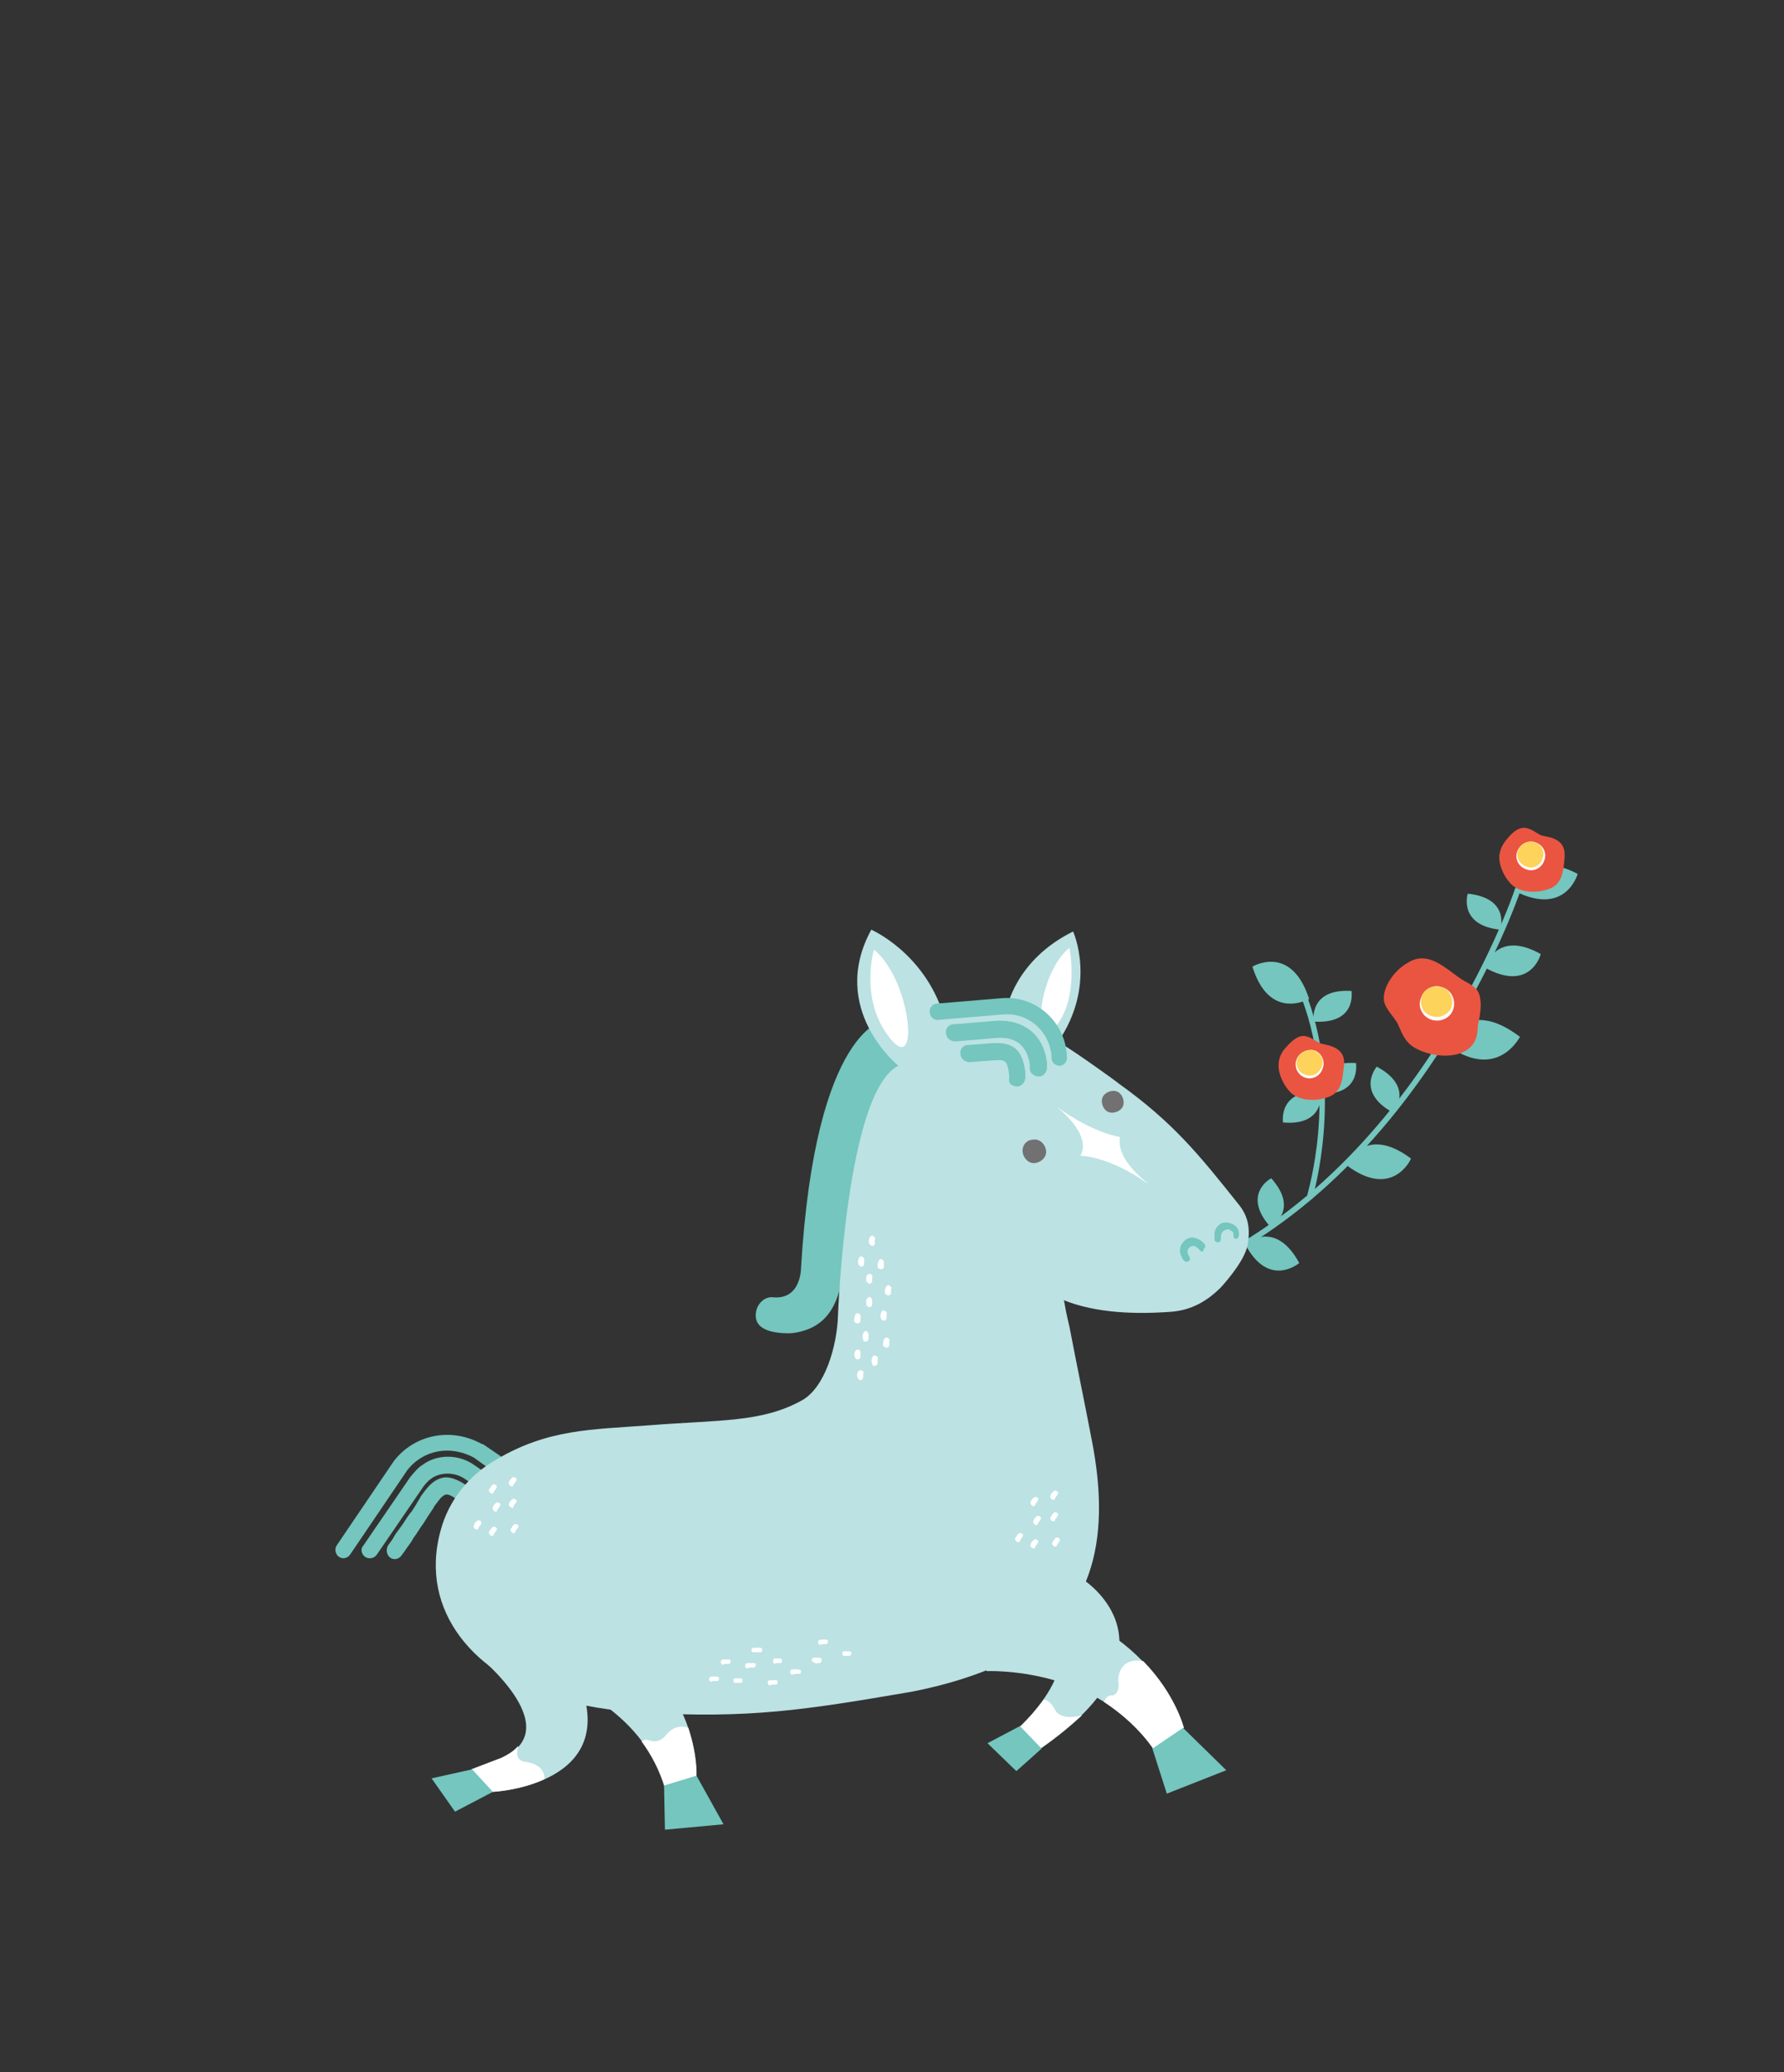 <?xml version="1.0" encoding="utf-8"?>
<!-- Generator: Adobe Illustrator 24.0.2, SVG Export Plug-In . SVG Version: 6.00 Build 0)  -->
<svg version="1.1" id="레이어_1" xmlns="http://www.w3.org/2000/svg" xmlns:xlink="http://www.w3.org/1999/xlink" x="0px"
	 y="0px" viewBox="0 0 198 230" style="enable-background:new 0 0 198 230;" xml:space="preserve">
<rect x="0" y="0" width="198" height="230" fill="#333333" stroke="none"/>
<style type="text/css">
	.st0{fill:#74C6BE;}
	.st1{fill:#EA5541;}
	.st2{fill:#FFFFFF;}
	.st3{fill:#FDD35C;}
	.st4{fill:#BCE2E3;}
	.st5{fill:#E0F1F2;}
	.st6{fill:#727171;}
</style>
<path class="st0" d="M129.3,142.6c0.1,0,0.1,0,0.2,0c27.9-10.2,39.1-43.3,39.2-43.6c0.1-0.2,0-0.4-0.2-0.4c-0.2-0.1-0.4,0-0.4,0.2
	c-0.1,0.3-11.2,33.1-38.8,43.2c-0.2,0.1-0.3,0.3-0.2,0.4C129.2,142.5,129.2,142.5,129.3,142.6"/>
<path class="st0" d="M138.2,138.1c0,0,3.3-2.9,6,2.1C144.2,140.2,140.8,143.1,138.2,138.1"/>
<path class="st0" d="M164.8,107.4c0,0,1.2-4.3,6.2-1.5C171,106,169.8,110.2,164.8,107.4"/>
<path class="st0" d="M141,136.2c0,0,3.3-1.8,0.1-5.4C141,130.8,137.8,132.6,141,136.2"/>
<path class="st0" d="M166.5,103.2c0,0,1.2-3.5-3.6-4C162.9,99.2,161.8,102.7,166.5,103.2"/>
<path class="st0" d="M145.8,113.4c0,0-0.6-3.7,4.2-3.4C150,110.1,150.6,113.7,145.8,113.4"/>
<path class="st0" d="M146.3,121.4c0,0-0.6-3.7,4.2-3.4C150.5,118.1,151.1,121.7,146.3,121.4"/>
<path class="st0" d="M142.4,124.6c0,0-0.6-3.7,4.2-3.4C146.6,121.3,147.1,125,142.4,124.6"/>
<path class="st0" d="M154.6,123.5c0,0,2.5-2.8-1.8-5.1C152.8,118.4,150.4,121.2,154.6,123.5"/>
<path class="st0" d="M168.1,98.9c0,0,1.2-4.9,7-1.9C175.1,97,173.8,101.8,168.1,98.9"/>
<path class="st0" d="M149.4,129.3c0,0,2-4.6,7.2-0.7C156.6,128.7,154.5,133.2,149.4,129.3"/>
<path class="st0" d="M160.3,115.8c0,0,2.4-5.3,8.4-0.7C168.7,115,166.2,120.3,160.3,115.8"/>
<path class="st0" d="M145.3,133.1L145.3,133.1c0.2,0.1,0.4,0,0.4-0.2c0-0.1,3.4-11.4-0.6-22.2c-0.1-0.2-0.3-0.3-0.4-0.2
	c-0.2,0.1-0.3,0.3-0.2,0.4c4,10.6,0.6,21.6,0.6,21.7C145.1,132.9,145.2,133.1,145.3,133.1"/>
<path class="st0" d="M139,107.3c0,0,4.3-2.6,6.3,3.6C145.2,110.9,140.9,113.4,139,107.3"/>
<path class="st1" d="M164.2,113c-0.1,0.5-0.2,0.7-0.2,1.2c-0.1,3.8-5.2,3.4-7.3,1.9c-0.8-0.6-1.1-1.4-1.5-2.3
	c-0.4-0.9-1.4-1.7-1.6-2.7c-0.2-1.6,1.3-3.5,2.6-4.2c1.5-1,2.9-0.4,4.2,0.5c0.6,0.4,1.2,0.9,1.8,1.3c1,0.6,2,0.9,2.1,2.3
	C164.4,111.6,164.3,112.3,164.2,113"/>
<path class="st2" d="M157.7,110.8c-0.4,1,0.2,2.1,1.2,2.4c1,0.3,2.1-0.2,2.4-1.2c0.3-1-0.2-2.1-1.2-2.4
	C159.1,109.2,158,109.8,157.7,110.8"/>
<path class="st3" d="M157.8,110.6c-0.3,0.9,0.1,1.9,1.1,2.2c0.9,0.3,1.9-0.2,2.2-1c0.3-0.9-0.2-1.9-1-2.2
	C159.1,109.3,158.1,109.7,157.8,110.6"/>
<path class="st1" d="M149.1,118.8c-0.1,1.1-0.3,2.4-1.5,2.9c-1.4,0.6-3.6,0.6-4.6-0.7c-0.6-0.7-1.1-1.8-1.1-2.7c0-0.8,0.3-1.5,0.8-2
	c0.5-0.6,1.3-1.4,2.1-1.3c0.6,0.1,1,0.4,1.5,0.7c0.3,0.2,0.7,0.2,1,0.3c0.5,0.1,1.2,0.4,1.5,0.8
	C149.3,117.4,149.2,118.1,149.1,118.8L149.1,118.8z"/>
<path class="st2" d="M143.9,117.6c-0.3,0.8,0.1,1.7,0.9,2c0.8,0.3,1.7-0.1,2-1c0.3-0.8-0.1-1.7-0.9-2
	C145.1,116.4,144.2,116.8,143.9,117.6"/>
<path class="st3" d="M144,117.5c-0.3,0.7,0.1,1.6,0.9,1.8c0.7,0.3,1.5-0.1,1.8-0.9c0.3-0.7-0.1-1.5-0.9-1.8
	C145.1,116.4,144.3,116.8,144,117.5"/>
<path class="st1" d="M173.6,95.7c-0.1,1.1-0.3,2.4-1.5,2.9c-1.4,0.6-3.6,0.6-4.6-0.7c-0.6-0.7-1.1-1.8-1.1-2.7c0-0.7,0.3-1.4,0.8-2
	c0.5-0.6,1.2-1.4,2.1-1.3c0.6,0.1,1,0.4,1.5,0.7c0.3,0.2,0.7,0.2,1,0.3c0.6,0.1,1.2,0.4,1.5,0.8C173.7,94.2,173.7,94.9,173.6,95.7
	L173.6,95.7z"/>
<path class="st2" d="M168.4,94.5c-0.3,0.8,0.1,1.7,1,2c0.8,0.3,1.7-0.1,2-1c0.3-0.8-0.1-1.7-1-2C169.6,93.2,168.7,93.7,168.4,94.5"
	/>
<path class="st3" d="M168.5,94.4c-0.3,0.7,0.1,1.5,0.9,1.8c0.7,0.3,1.6-0.1,1.8-0.9c0.3-0.7-0.1-1.6-0.9-1.8
	C169.6,93.3,168.8,93.6,168.5,94.4"/>
<path class="st0" d="M43.3,172.9L43.3,172.9c0.4,0.3,1,0.2,1.3-0.3c0.1-0.1,0.2-0.3,0.3-0.4l0.2-0.3c0.3-0.4,0.6-0.8,0.8-1.2
	c0.4-0.5,0.7-1.1,1.1-1.6c0.2-0.3,0.3-0.5,0.5-0.8c0.2-0.3,0.4-0.6,0.6-0.9l0.1-0.2c0.4-0.5,0.8-1.2,1.3-1.3
	c0.4-0.1,1.1,0.5,1.5,0.7l1.2,1c0.4,0.3,1,0.2,1.3-0.2c0.3-0.4,0.2-1-0.2-1.3l-1.2-1c-0.6-0.4-1.7-1.2-2.8-1.1
	c-1.3,0.2-2,1.3-2.6,2.1l-0.1,0.2c-0.2,0.3-0.4,0.7-0.6,1c-0.2,0.3-0.3,0.5-0.5,0.7c-0.4,0.5-0.7,1.1-1.1,1.6
	c-0.3,0.4-0.6,0.8-0.8,1.2l-0.2,0.3c-0.1,0.1-0.2,0.3-0.3,0.4C42.8,172,42.9,172.6,43.3,172.9"/>
<path class="st0" d="M40.5,172.8c0.4,0.3,1,0.2,1.3-0.2l5.2-7.6c0.3-0.4,0.6-0.7,0.9-0.9c1-0.7,2.5-0.7,3.6,0l2.2,1.5
	c0.4,0.3,1,0.2,1.3-0.2c0.3-0.4,0.2-1-0.2-1.3l-2.2-1.5c-1.7-1.2-4.1-1.2-5.7,0c-0.5,0.3-0.9,0.8-1.4,1.4l-5.2,7.6
	C40,171.9,40.1,172.5,40.5,172.8"/>
<path class="st0" d="M37.6,172.8c0.4,0.3,1,0.2,1.3-0.3l6.3-9.3c1.8-2.3,4.8-2.8,7.4-1.4l1.8,1.3c0.4,0.3,1,0.2,1.3-0.2
	c0.3-0.4,0.2-1-0.2-1.3l-1.9-1.3l-0.1,0c-3.4-1.9-7.5-1.1-9.8,1.9l0,0l-6.3,9.3C37.1,171.9,37.2,172.5,37.6,172.8"/>
<path class="st0" d="M98.3,113.2c0,0-7.8,0.6-9.4,27.6c0,0,0,3.5-3.1,3.2c-1-0.1-1.8,0.8-1.9,1.7c-0.3,2.1,2.3,2.3,3.7,2.3
	c0.4,0,0.9-0.1,1.3-0.2c4.7-1.2,4.6-6.3,5.1-10.2c0.6-4.7,0.6-9.4,2.4-13.7c1.1-2.7,3.1-4.5,5.1-6.7L98.3,113.2z"/>
<path class="st4" d="M59.8,185.7c0,0,11.2,2.9,14,12.7l3.5-1.3c0,0,0.7-10-11.2-17.3C66.1,179.9,60.3,179.9,59.8,185.7"/>
<path class="st4" d="M120.3,175.4c0,0,11.5,7.4-4.8,18.7l-3.1-1.7c0,0,9-7.5,3.7-12.7L120.3,175.4z"/>
<path class="st4" d="M48.9,169.9c0.9-3.4,3.2-6.2,6.2-7.9c5.8-3.4,10.5-3.3,17.1-3.8c7.7-0.6,12.3-0.3,16.7-2.7
	c2.7-1.4,4-6.2,4.1-9.4c0,0,0.9-24.9,6.7-27.8c0,0-7.8-6.3-3-15.1c0,0,5.8,2.5,8,9.4c0,0,0.6,0.2,5.4-0.4l1.6-0.1
	c0,0,0.9-5.5,7.4-8.7c0,0,2.7,5.9-1.7,12.3c0.2-0.2,6.6,4.4,6.8,4.6c6,4.3,8.9,7.9,13.2,13.3c1,1.2,1.4,2.5,1.1,4.4
	c-0.2,1.6-2,3.8-3,4.9c-1.5,1.5-3.2,2.5-5.4,2.7c-3.9,0.3-8.4,0.2-12.1-1.3c0.2,0.1,0,0.1,0.7,3c0.8,4.2,1.7,8.5,2.5,12.7
	c1.9,9.8,0.8,19.3-9,24.2c-3.4,1.7-7.4,2.9-11.1,3.6c-11.7,2-17.9,3-29.8,2.3c-3.4-0.2-6.7-0.7-10-1.7C53,186,46.4,179,48.9,169.9"
	/>
<path class="st4" d="M109.5,185.5c0,0,12.5-0.6,18.6,8.8l3.2-2.5c0,0-2.5-10.6-17-14.3C114.3,177.4,108.2,179.3,109.5,185.5"/>
<path class="st4" d="M52.7,183.5c0,0,10.4,8.2,3.1,11.6l-3.4,1.3l2.3,2.5c0,0,14.6-0.7,9.4-12.7L52.7,183.5z"/>
<path class="st2" d="M71.2,193.3L71.2,193.3c1.1,1.5,2,3.2,2.6,5.2l3.5-1.3c0,0,0.1-2.2-0.9-5.4c0,0-1.3-0.6-2.4,0.7
	c0,0-0.7,1.1-1.9,0.7c0,0-0.5-0.2-0.7,0L71.2,193.3z"/>
<path class="st2" d="M118.7,105.2c0,0,1.1,5.5-1.5,8.7C114.4,117.1,115.2,108,118.7,105.2"/>
<path class="st2" d="M97,105.4c0,0-1.7,5.7,1.9,10C102.1,119.2,101.1,108.8,97,105.4"/>
<path class="st5" d="M126.6,130L126.6,130c0.1,0.1,0.1,0.1,0.1,0.1C126.7,130.2,126.6,130.1,126.6,130"/>
<path class="st0" d="M136.9,137.2l0-0.2c0-0.2-0.1-0.3-0.3-0.4c-0.1-0.1-0.3-0.2-0.5-0.1l0,0c-0.4,0.1-0.6,0.4-0.6,0.8l0,0l0,0.2
	c0,0.2-0.1,0.4-0.3,0.4c-0.2,0-0.4-0.1-0.4-0.3l0-0.3l0-0.1c-0.1-0.7,0.4-1.4,1.1-1.5l0.1,0c0.4,0,0.7,0.1,1,0.3
	c0.3,0.2,0.5,0.5,0.5,0.9l0,0.2c0,0.2-0.1,0.4-0.3,0.4C137.1,137.6,136.9,137.4,136.9,137.2"/>
<path class="st0" d="M133.2,138.8l-0.2-0.2c-0.1-0.1-0.3-0.2-0.4-0.3c-0.2,0-0.3,0-0.5,0.1l0,0c-0.3,0.2-0.4,0.6-0.2,0.9l0,0
	l0.1,0.2c0.1,0.2,0.1,0.4-0.1,0.5c-0.1,0.1-0.4,0.1-0.5-0.1l-0.2-0.2l0-0.1c-0.4-0.6-0.3-1.4,0.3-1.9l0.1-0.1c0.3-0.2,0.7-0.3,1-0.2
	c0.3,0.1,0.6,0.2,0.9,0.5l0.2,0.2c0.1,0.2,0.1,0.4-0.1,0.5C133.6,139,133.3,139,133.2,138.8"/>
<path class="st0" d="M112.9,120.6c0.5,0,0.9-0.5,0.9-1l0-0.5l0-0.1c-0.3-2.1-1-3.4-3.7-3.2l-2.7,0.2c-0.5,0-0.9,0.5-0.8,1
	c0,0.5,0.5,0.9,1,0.9l2.7-0.2c1.3-0.1,1.5,0,1.7,1.6l0,0.5C111.9,120.3,112.4,120.6,112.9,120.6"/>
<path class="st0" d="M115.3,119.5c0.5,0,0.9-0.5,0.9-1l0-0.5l0-0.1c-0.4-3-2.5-4.7-5.5-4.6l-4.9,0.4c-0.5,0-0.9,0.5-0.8,1
	c0,0.5,0.5,0.9,1,0.9l4.8-0.4c2.5-0.1,3.3,1.5,3.5,3l0,0.5C114.3,119.1,114.8,119.5,115.3,119.5"/>
<path class="st0" d="M117.6,118.3c0.5,0,0.9-0.5,0.8-1l0-0.3c-0.3-3.7-3.5-6.5-7.2-6.2l-7.2,0.6c-0.5,0-0.9,0.5-0.8,1
	c0,0.5,0.5,0.9,1,0.8l7.2-0.6c2.7-0.2,5,1.8,5.3,4.5l0,0.3C116.7,117.9,117.1,118.3,117.6,118.3"/>
<path class="st2" d="M127.4,131.4c0,0-0.1-0.1-0.2-0.2c-0.7-0.6-3.3-2.7-2.9-5c0,0-2.8-0.3-7.1-3.4c0,0,4.1,3.1,2.7,5.5
	C119.8,128.3,122.9,128.2,127.4,131.4"/>
<path class="st2" d="M95.5,153.2L95.5,153.2c0.2,0,0.3-0.2,0.3-0.3c0-0.1,0-0.3,0-0.4c0.1-0.2,0-0.3-0.2-0.4c-0.1,0-0.3,0-0.4,0.2
	c-0.1,0.2-0.1,0.5,0,0.7C95.3,153.1,95.4,153.2,95.5,153.2"/>
<path class="st2" d="M98.1,146.6L98.1,146.6c0.2,0,0.3-0.2,0.3-0.3c0-0.1,0-0.3,0-0.4c0.1-0.1,0-0.3-0.2-0.4c-0.2-0.1-0.3,0-0.4,0.2
	c-0.1,0.2-0.1,0.5,0,0.7C97.9,146.6,98,146.6,98.1,146.6"/>
<path class="st2" d="M95.2,146.9L95.2,146.9c0.2,0,0.3-0.2,0.3-0.3c0-0.1,0-0.3,0-0.4c0.1-0.1,0-0.3-0.2-0.4c-0.1-0.1-0.3,0-0.4,0.2
	c-0.1,0.2-0.1,0.5-0.1,0.7C94.9,146.8,95,146.9,95.2,146.9"/>
<path class="st2" d="M98.6,143.8L98.6,143.8c0.2,0,0.3-0.2,0.3-0.3c0-0.1,0-0.3,0-0.4c0.1-0.1,0-0.3-0.2-0.4c-0.1-0.1-0.3,0-0.4,0.2
	c-0.1,0.2-0.1,0.5-0.1,0.7C98.4,143.7,98.5,143.8,98.6,143.8"/>
<path class="st2" d="M95.6,140.6L95.6,140.6c0.2,0,0.3-0.2,0.3-0.3c0-0.1,0-0.3,0-0.4c0.1-0.1,0-0.3-0.2-0.4c-0.2-0.1-0.3,0-0.4,0.2
	c-0.1,0.2-0.1,0.5,0,0.7C95.4,140.5,95.5,140.6,95.6,140.6"/>
<path class="st2" d="M96.5,145.1L96.5,145.1c0.2,0,0.3-0.2,0.3-0.3c0-0.1,0-0.3,0-0.4c0-0.1,0-0.3-0.2-0.4c-0.1-0.1-0.3,0-0.4,0.2
	c-0.1,0.2-0.1,0.5,0,0.7C96.2,145,96.4,145.1,96.5,145.1"/>
<path class="st2" d="M96.8,138.3L96.8,138.3c0.2,0,0.3-0.2,0.3-0.3c0-0.1,0-0.3,0-0.4c0.1-0.1,0-0.3-0.2-0.4c-0.1-0.1-0.3,0-0.4,0.2
	c-0.1,0.2-0.1,0.5,0,0.7C96.6,138.2,96.7,138.3,96.8,138.3"/>
<path class="st2" d="M97.8,140.9L97.8,140.9c0.2,0,0.3-0.2,0.3-0.3c0-0.1,0-0.3,0-0.4c0-0.1,0-0.3-0.2-0.4c-0.2-0.1-0.3,0-0.4,0.2
	c-0.1,0.2-0.1,0.5-0.1,0.7C97.5,140.8,97.7,140.9,97.8,140.9"/>
<path class="st2" d="M96.5,142.5L96.5,142.5c0.2,0,0.3-0.2,0.3-0.3c0-0.1,0-0.3,0-0.4c0.1-0.1,0-0.3-0.2-0.4c-0.1,0-0.3,0-0.4,0.2
	c-0.1,0.2-0.1,0.5,0,0.7C96.3,142.4,96.4,142.5,96.5,142.5"/>
<path class="st2" d="M96.1,148.9L96.1,148.9c0.2,0,0.3-0.2,0.3-0.3c0-0.1,0-0.3,0-0.4c0-0.1,0-0.3-0.2-0.4c-0.2-0.1-0.3,0-0.4,0.2
	c-0.1,0.2-0.1,0.5,0,0.7C95.8,148.9,96,149,96.1,148.9"/>
<path class="st2" d="M97.1,151.6L97.1,151.6c0.2,0,0.3-0.2,0.3-0.3c0-0.1,0-0.3,0-0.4c0.1-0.2,0-0.3-0.2-0.4c-0.2-0.1-0.3,0-0.4,0.2
	c-0.1,0.2-0.1,0.5,0,0.7C96.9,151.6,97,151.7,97.1,151.6"/>
<path class="st2" d="M95.2,150.9L95.2,150.9c0.2,0,0.3-0.2,0.3-0.3c0-0.1,0-0.3,0-0.4c0-0.2,0-0.3-0.2-0.4c-0.1,0-0.3,0-0.4,0.2
	c-0.1,0.2-0.1,0.5,0,0.7C94.9,150.8,95,150.9,95.2,150.9"/>
<path class="st2" d="M98.4,149.6L98.4,149.6c0.2,0,0.3-0.2,0.3-0.3c0-0.1,0-0.3,0-0.4c0.1-0.1,0-0.3-0.2-0.4c-0.1-0.1-0.3,0-0.4,0.2
	c-0.1,0.2-0.1,0.5-0.1,0.7C98.2,149.5,98.3,149.6,98.4,149.6"/>
<path class="st2" d="M54.6,170.5c0.1,0,0.2-0.1,0.2-0.2c0-0.1,0.2-0.2,0.2-0.3c0.1-0.1,0.2-0.3,0.1-0.4c-0.1-0.1-0.3-0.2-0.4-0.1
	c-0.2,0.1-0.3,0.4-0.4,0.5c-0.1,0.1,0,0.3,0.1,0.4L54.6,170.5z"/>
<path class="st2" d="M57,170.2c0.1,0,0.2-0.1,0.2-0.2c0-0.1,0.2-0.3,0.2-0.3c0.1-0.1,0.2-0.3,0.1-0.4c-0.1-0.1-0.3-0.2-0.4-0.1
	c-0.2,0.1-0.3,0.4-0.4,0.5c-0.1,0.1,0,0.3,0.1,0.4L57,170.2z"/>
<path class="st2" d="M56.8,165c0.1,0,0.2-0.1,0.2-0.2c0-0.1,0.2-0.2,0.2-0.3c0.1-0.1,0.2-0.3,0.1-0.4c-0.1-0.1-0.3-0.2-0.4-0.1
	c-0.2,0.1-0.4,0.4-0.4,0.5c-0.1,0.1,0,0.3,0.1,0.4L56.8,165z"/>
<path class="st2" d="M55,167.8c0.1,0,0.2-0.1,0.2-0.2c0-0.1,0.2-0.2,0.2-0.3c0.1-0.1,0.2-0.3,0.1-0.4c-0.1-0.1-0.3-0.2-0.4-0.1
	c-0.2,0.1-0.4,0.4-0.4,0.5c-0.1,0.1,0,0.3,0.1,0.4L55,167.8z"/>
<path class="st2" d="M56.8,167.4c0.1,0,0.2-0.1,0.2-0.2c0-0.1,0.1-0.2,0.2-0.3c0.1-0.1,0.2-0.3,0.1-0.4c-0.1-0.1-0.3-0.2-0.4-0.1
	c-0.2,0.1-0.4,0.4-0.4,0.5c-0.1,0.1,0,0.3,0.2,0.4L56.8,167.4z"/>
<path class="st2" d="M54.6,165.8c0.1,0,0.2-0.1,0.2-0.2c0-0.1,0.2-0.2,0.2-0.3c0.1-0.1,0.2-0.3,0.1-0.4c-0.1-0.1-0.3-0.2-0.4-0.1
	c-0.2,0.1-0.3,0.4-0.4,0.5c-0.1,0.1,0,0.3,0.1,0.4L54.6,165.8z"/>
<path class="st2" d="M52.9,169.8c0.1,0,0.2-0.1,0.2-0.2c0-0.1,0.2-0.2,0.2-0.3c0.1-0.1,0.2-0.3,0.1-0.4c-0.1-0.1-0.3-0.2-0.4-0.1
	c-0.2,0.1-0.4,0.4-0.4,0.5c-0.1,0.1,0,0.3,0.1,0.4L52.9,169.8z"/>
<path class="st2" d="M114.7,171.9c0.1,0,0.2-0.1,0.2-0.2c0-0.1,0.2-0.2,0.2-0.3c0.1-0.1,0.2-0.3,0.1-0.4c-0.1-0.1-0.3-0.2-0.4-0.1
	c-0.2,0.1-0.4,0.4-0.4,0.5c-0.1,0.1,0,0.3,0.1,0.4L114.7,171.9z"/>
<path class="st2" d="M117.1,171.7c0.1,0,0.2-0.1,0.2-0.2c0.1-0.1,0.2-0.3,0.2-0.3c0.1-0.1,0.2-0.3,0.1-0.4c-0.1-0.1-0.3-0.2-0.4-0.1
	c-0.2,0.1-0.3,0.4-0.4,0.5c-0.1,0.1,0,0.3,0.1,0.4L117.1,171.7z"/>
<path class="st2" d="M116.9,166.5c0.1,0,0.2-0.1,0.2-0.2c0-0.1,0.2-0.2,0.2-0.3c0.1-0.1,0.2-0.3,0.1-0.4c-0.1-0.1-0.3-0.2-0.4-0.1
	c-0.2,0.1-0.4,0.4-0.4,0.5c-0.1,0.1,0,0.3,0.1,0.4L116.9,166.5z"/>
<path class="st2" d="M115,169.3c0.1,0,0.2-0.1,0.2-0.2c0-0.1,0.2-0.2,0.2-0.3c0.1-0.1,0.2-0.3,0.1-0.4c-0.1-0.1-0.3-0.2-0.4-0.1
	c-0.2,0.1-0.4,0.4-0.4,0.5c-0.1,0.1,0,0.3,0.1,0.4L115,169.3z"/>
<path class="st2" d="M116.9,168.9c0.1,0,0.2-0.1,0.2-0.2c0-0.1,0.2-0.2,0.2-0.3c0.1-0.1,0.2-0.3,0.1-0.4c-0.1-0.1-0.3-0.2-0.4-0.1
	c-0.2,0.1-0.3,0.4-0.4,0.5c-0.1,0.1,0,0.3,0.1,0.4L116.9,168.9z"/>
<path class="st2" d="M114.7,167.2c0.1,0,0.2-0.1,0.2-0.2c0-0.1,0.2-0.2,0.2-0.3c0.1-0.1,0.2-0.3,0.1-0.4c-0.1-0.1-0.3-0.2-0.4-0.1
	c-0.2,0.1-0.4,0.4-0.4,0.5c-0.1,0.1,0,0.3,0.1,0.4L114.7,167.2z"/>
<path class="st2" d="M113,171.2c0.1,0,0.2-0.1,0.2-0.2c0.1-0.1,0.2-0.3,0.2-0.3c0.1-0.1,0.2-0.3,0.1-0.4c-0.1-0.1-0.3-0.2-0.4-0.1
	c-0.2,0.1-0.3,0.4-0.4,0.5c-0.1,0.1,0,0.3,0.1,0.4L113,171.2z"/>
<path class="st2" d="M90.8,184.6l0.2,0c0.1,0,0.2-0.2,0.2-0.4c0-0.1-0.2-0.2-0.3-0.2c-0.1,0-0.3,0-0.4,0c-0.2,0-0.3,0-0.4,0.2
	c0,0.1,0,0.3,0.2,0.3C90.4,184.6,90.6,184.7,90.8,184.6"/>
<path class="st2" d="M94.1,183.8l0.2,0c0.1,0,0.2-0.2,0.2-0.3c0-0.2-0.2-0.2-0.3-0.2c-0.1,0-0.3,0-0.4,0c-0.2,0-0.3,0-0.3,0.2
	c0,0.2,0,0.3,0.2,0.3C93.7,183.8,93.9,183.8,94.1,183.8"/>
<path class="st2" d="M83.5,185.1l0.2,0c0.1,0,0.2-0.2,0.2-0.3c0-0.2-0.2-0.2-0.4-0.2c-0.1,0-0.3,0-0.4,0c-0.2,0-0.3,0-0.4,0.2
	c0,0.2,0,0.3,0.2,0.4C83.1,185.1,83.3,185.1,83.5,185.1"/>
<path class="st2" d="M80.7,184.7l0.2,0c0.1,0,0.2-0.2,0.2-0.3c0-0.2-0.2-0.2-0.3-0.2c-0.1,0-0.3,0-0.4,0c-0.2,0-0.3,0-0.4,0.2
	c0,0.2,0,0.3,0.2,0.4C80.3,184.7,80.5,184.7,80.7,184.7"/>
<path class="st2" d="M79.4,186.6l0.2,0c0.2,0,0.2-0.2,0.2-0.3c0-0.2-0.2-0.2-0.3-0.2c-0.1,0-0.3,0-0.4,0c-0.1,0-0.3,0-0.4,0.2
	c0,0.1,0,0.3,0.2,0.4C79,186.6,79.2,186.6,79.4,186.6"/>
<path class="st2" d="M82,186.8l0.2,0c0.2,0,0.2-0.2,0.2-0.3c0-0.2-0.2-0.2-0.3-0.2c-0.1,0-0.3,0-0.4,0c-0.2,0-0.3,0-0.3,0.2
	c0,0.1,0,0.3,0.2,0.3C81.6,186.8,81.8,186.8,82,186.8"/>
<path class="st2" d="M84.2,183.4l0.2,0c0.2,0,0.2-0.2,0.2-0.3c0-0.2-0.2-0.2-0.4-0.2c-0.1,0-0.3,0-0.4,0c-0.2,0-0.3,0-0.4,0.2
	c0,0.2,0,0.3,0.2,0.3C83.8,183.4,84,183.4,84.2,183.4"/>
<path class="st2" d="M85.9,187l0.2,0c0.2,0,0.2-0.2,0.2-0.3c0-0.2-0.2-0.2-0.3-0.2c-0.1,0-0.3,0-0.4,0c-0.2,0-0.3,0-0.4,0.2
	c0,0.2,0.1,0.3,0.2,0.4C85.5,187,85.7,187,85.9,187"/>
<path class="st2" d="M88.5,185.8l0.2,0c0.2,0,0.2-0.2,0.2-0.3c0-0.1-0.2-0.2-0.4-0.2c-0.1,0-0.3,0-0.4,0c-0.2,0-0.3,0-0.4,0.2
	c0,0.2,0,0.3,0.2,0.4C88.2,185.8,88.4,185.8,88.5,185.8"/>
<path class="st2" d="M91.5,182.5l0.2,0c0.1,0,0.2-0.2,0.2-0.3c0-0.2-0.2-0.2-0.3-0.2c-0.1,0-0.3,0-0.4,0c-0.1,0-0.3,0-0.4,0.2
	c0,0.1,0,0.3,0.2,0.4C91.1,182.5,91.3,182.5,91.5,182.5"/>
<path class="st2" d="M86.4,184.6l0.2,0c0.2,0,0.2-0.2,0.2-0.3c0-0.2-0.2-0.2-0.3-0.2c-0.1,0-0.3,0-0.4,0c-0.1,0-0.3,0-0.3,0.2
	c0,0.2,0,0.3,0.2,0.4C86,184.6,86.2,184.6,86.4,184.6"/>
<path class="st2" d="M122.5,188.9c2.1,1.4,3.9,3,5.5,5.2l3.4-2.3c0,0-0.9-3.7-4.5-7.4c0,0-2.7-0.7-2.8,2.2c0,0,0.3,1.3-0.6,1.6
	c0,0-0.7-0.1-0.9,0.6L122.5,188.9z"/>
<path class="st2" d="M115.8,188.7c-1.5,2.1-3.3,3.6-3.3,3.6l3.1,1.7c1.8-1.3,3.3-2.5,4.5-3.6c0,0-2.3,0.7-3-0.6
	C116.4,188.5,115.8,188.7,115.8,188.7"/>
<path class="st2" d="M57.5,193.8c-0.4,0.5-1,0.9-1.8,1.3l-3.4,1.3l2.3,2.5c0,0,3-0.1,5.8-1.4c0,0,0.3-1.5-1.9-1.9c0,0-1.2,0-1.1-1.1
	L57.5,193.8z"/>
<polygon class="st0" points="80.3,202.5 73.8,203.1 73.7,198.2 77.3,197.1 "/>
<polygon class="st0" points="136.1,196.5 129.5,199.1 127.9,194.1 131.3,191.8 "/>
<polygon class="st0" points="52.4,196.4 54.7,198.9 50.5,201.1 47.9,197.4 "/>
<polygon class="st0" points="115.6,194.1 113.2,191.6 109.6,193.5 112.8,196.6 "/>
<path class="st6" d="M122.3,122.4c0.1,0.7,0.6,1.2,1.3,1.1c0.7-0.1,1.2-0.6,1.1-1.3c-0.1-0.7-0.6-1.2-1.3-1.1
	C122.7,121.2,122.2,121.7,122.3,122.4"/>
<path class="st6" d="M113.5,127.9c0.1,0.7,0.7,1.3,1.4,1.2c0.7-0.1,1.3-0.7,1.2-1.4c-0.1-0.7-0.7-1.3-1.4-1.2
	C113.9,126.5,113.4,127.2,113.5,127.9"/>
</svg>

